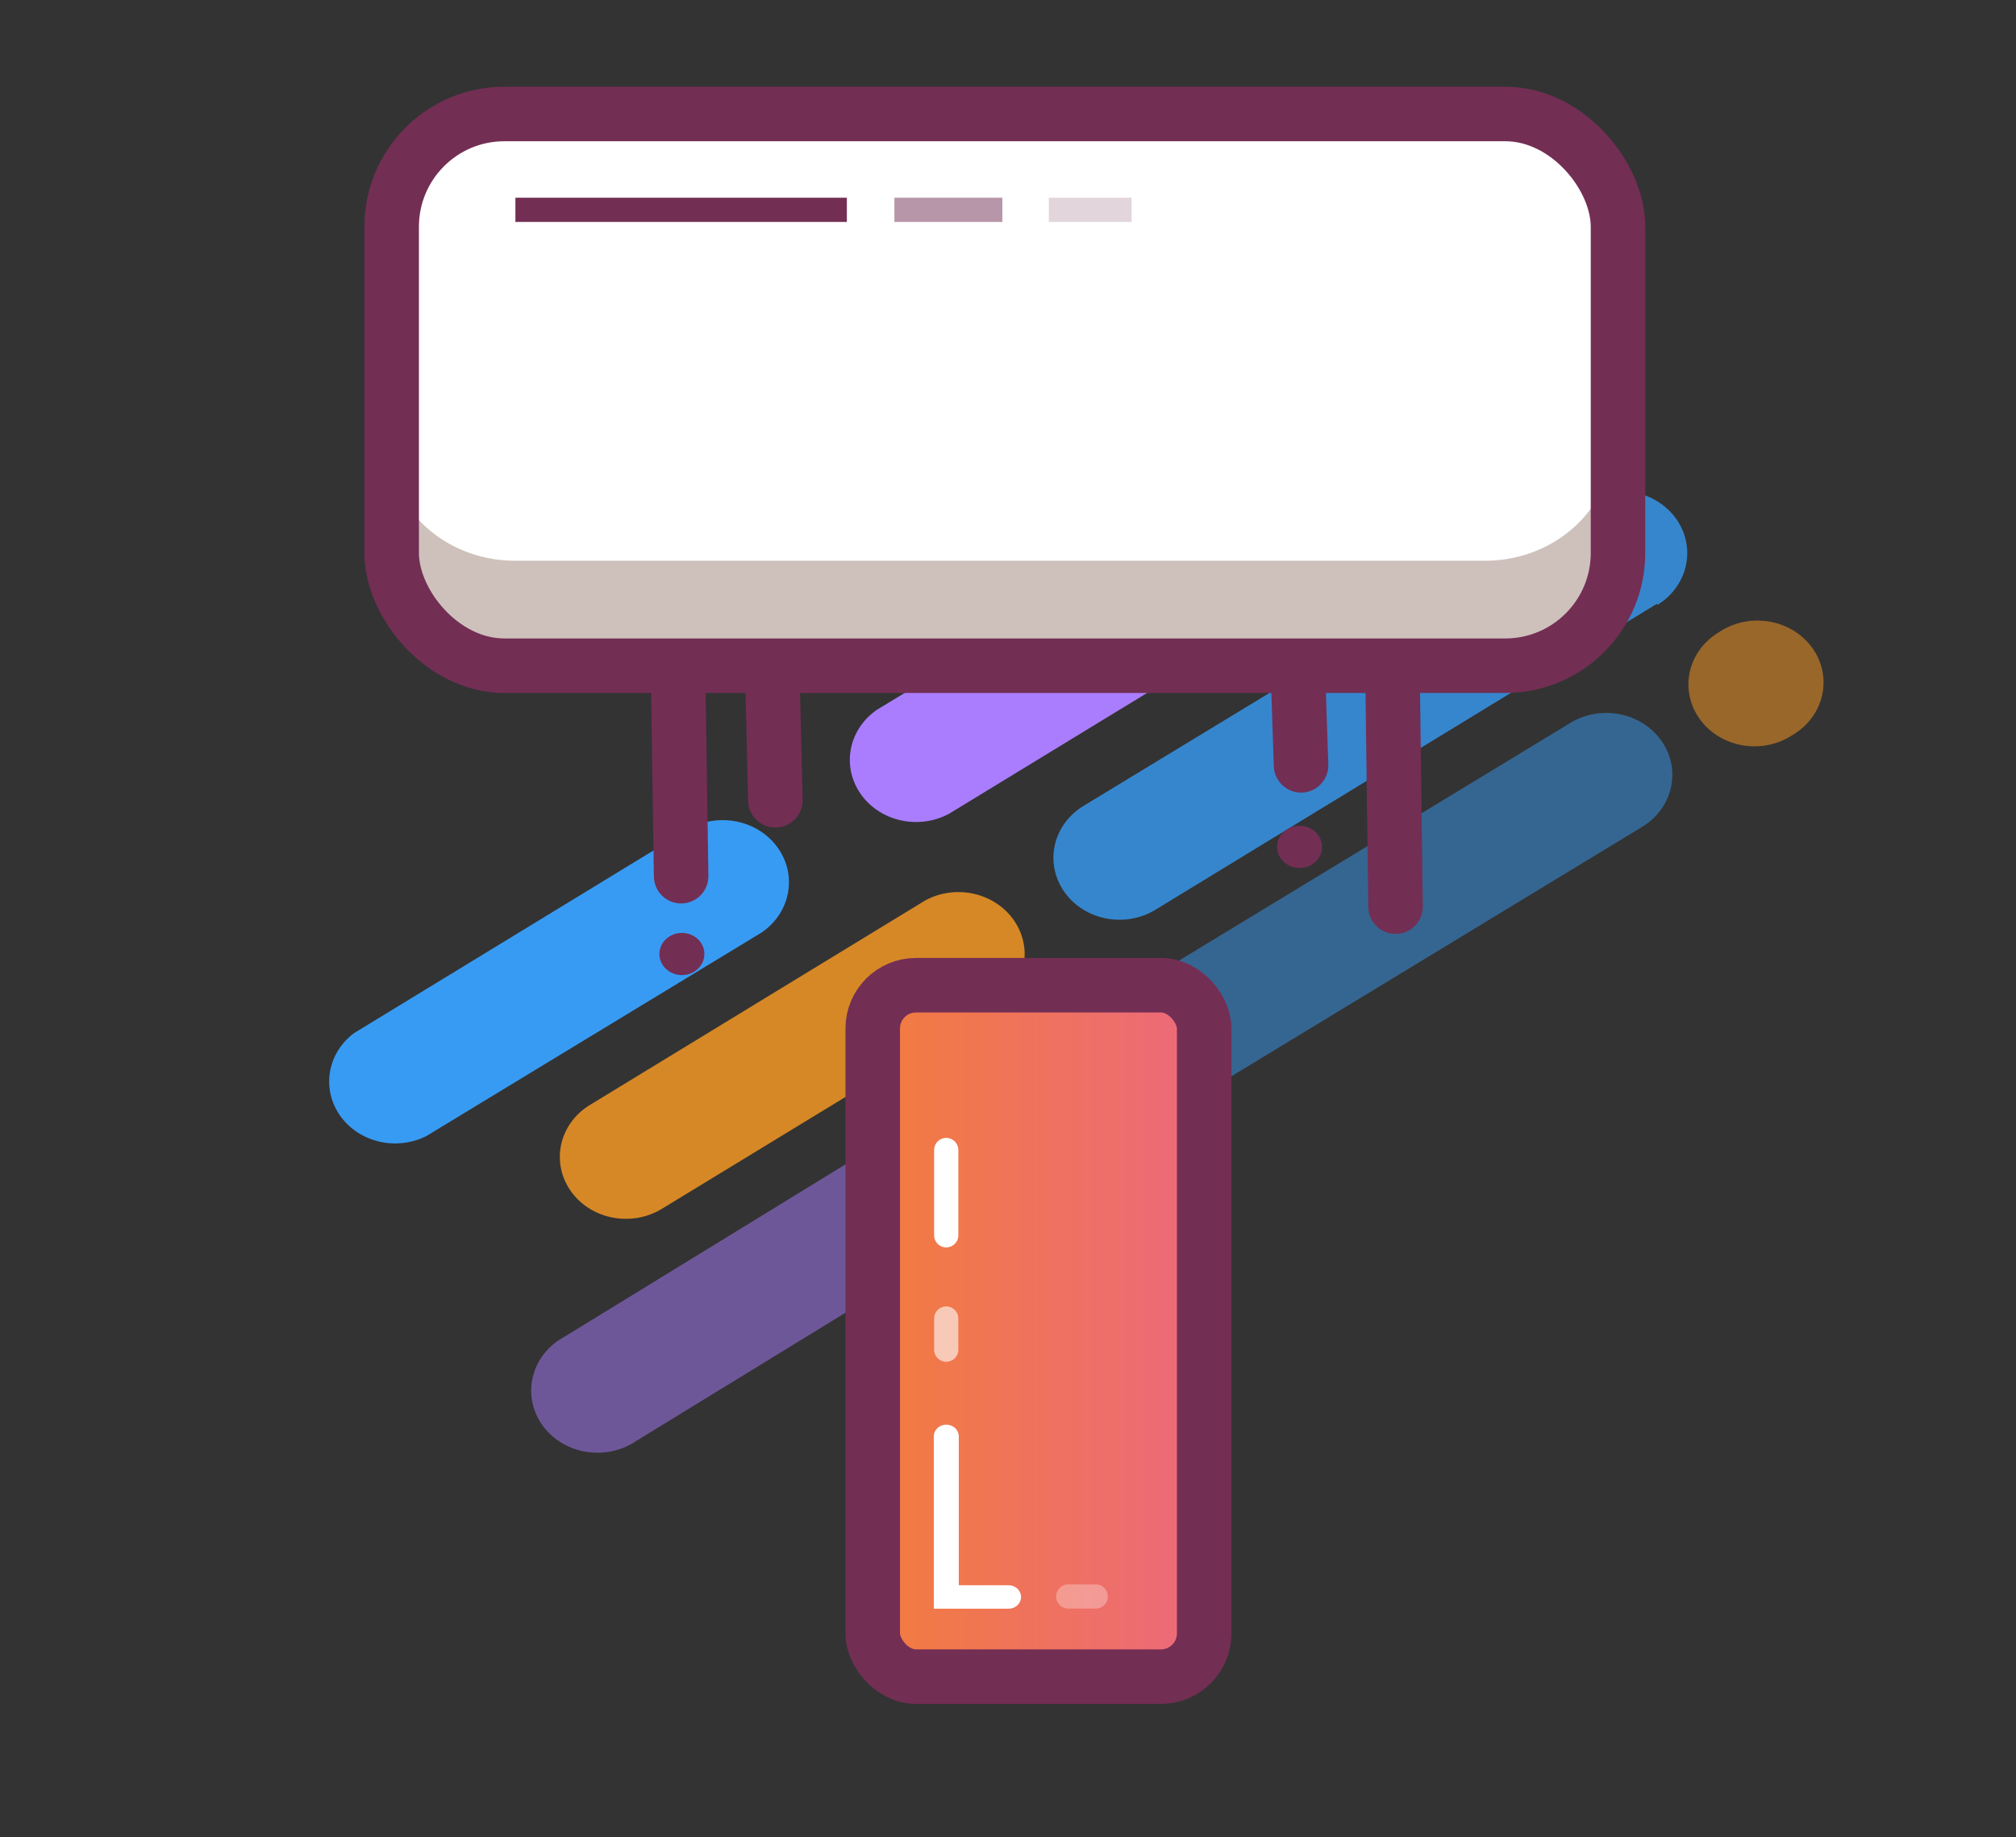 <?xml version="1.0" encoding="UTF-8" standalone="no"?>
<svg
   xmlns:dc="http://purl.org/dc/elements/1.1/"
   xmlns:cc="http://creativecommons.org/ns#"
   xmlns:rdf="http://www.w3.org/1999/02/22-rdf-syntax-ns#"
   xmlns:svg="http://www.w3.org/2000/svg"
   xmlns="http://www.w3.org/2000/svg"
   xmlns:sodipodi="http://sodipodi.sourceforge.net/DTD/sodipodi-0.dtd"
   xmlns:inkscape="http://www.inkscape.org/namespaces/inkscape"
   viewBox="0 0 73.95 67.39"
   version="1.1"
   id="svg342"
   sodipodi:docname="slide4.svg"
   inkscape:version="1.0.1 (3bc2e813f5, 2020-09-07)">
  <rect x="0" y="0" width="73.95" height="67.39" fill="#333333" stroke="none"/>
  <sodipodi:namedview
     pagecolor="#ffffff"
     bordercolor="#666666"
     borderopacity="1"
     objecttolerance="10"
     gridtolerance="10"
     guidetolerance="10"
     inkscape:pageopacity="0"
     inkscape:pageshadow="2"
     inkscape:window-width="1165"
     inkscape:window-height="745"
     id="namedview344"
     showgrid="false"
     inkscape:zoom="5.1497275"
     inkscape:cx="45.212941"
     inkscape:cy="32.283665"
     inkscape:window-x="654"
     inkscape:window-y="62"
     inkscape:window-maximized="0"
     inkscape:current-layer="Layer_2"
     inkscape:document-rotation="0" />
  <defs
     id="defs282">
    <style
       id="style275">
			.cls-1,.cls-4,.cls-6{fill:#389bf3;}.cls-1,.cls-2{opacity:0.8;}.cls-2,.cls-5,.cls-8{fill:#ff9d23;}.cls-3,.cls-7{fill:#aa7dff;}.cls-19,.cls-6,.cls-7,.cls-8{opacity:0.5;}.cls-9{fill:#fff;}.cls-10{fill:#cec1bc;}.cls-11{fill:url(#lukaszadam_gradient);}.cls-12,.cls-14,.cls-15,.cls-16,.cls-17,.cls-18,.cls-19,.cls-20{fill:none;stroke-miterlimit:10;}.cls-12,.cls-17,.cls-18,.cls-19,.cls-20{stroke:#732e54;}.cls-12,.cls-14,.cls-15,.cls-16{stroke-linecap:round;}.cls-12,.cls-17{stroke-width:2px;}.cls-13{fill:#732e54;}.cls-14,.cls-15,.cls-16{stroke:#fff;}.cls-14{opacity:0.3;}.cls-16{opacity:0.6;}.cls-20{opacity:0.2;}
		</style>
    <linearGradient
       id="lukaszadam_gradient"
       x1="20.63"
       y1="56.42"
       x2="33.89"
       y2="56.42"
       gradientUnits="userSpaceOnUse"
       gradientTransform="matrix(0.917,0,0,0.86,13.125,0.512)">
      <stop
         offset="0.04"
         stop-color="#f27b40"
         id="stop277" />
      <stop
         offset="1"
         stop-color="#ec697d"
         id="stop279" />
    </linearGradient>
  </defs>
  <title
     id="title284">
		Asset 21
	</title>
  <g
     id="Layer_2"
     data-name="Layer 2">
    <path
       class="cls-1"
       d="M 60.788,22.142 42.385,33.37 a 2.422,2.271 0 1 1 -2.641,-3.809 L 58.147,18.385 a 2.422,2.271 0 0 1 2.641,3.809 z"
       id="path286"
       style="stroke-width:0.888" />
    <path
       class="cls-2"
       d="m 36.584,36.844 -12.305,7.497 a 2.422,2.271 0 1 1 -2.641,-3.809 l 12.305,-7.505 a 2.43,2.278 0 0 1 2.641,3.817 z"
       id="path288"
       style="stroke-width:0.888" />
    <path
       class="cls-3"
       d="M 53.209,18.628 34.816,29.848 A 2.43,2.278 0 0 1 32.175,26.031 L 50.568,14.854 a 2.422,2.271 0 1 1 2.641,3.809 z"
       id="path290"
       style="stroke-width:0.888" />
    <path
       class="cls-4"
       d="m 27.938,34.205 -12.305,7.471 a 2.421,2.27 0 0 1 -2.641,-3.783 l 12.305,-7.505 a 2.43,2.278 0 0 1 2.641,3.817 z"
       id="path292"
       style="stroke-width:0.888" />
    <path
       class="cls-5"
       d="m 58.086,18.745 -0.119,0.069 a 2.43,2.278 0 0 1 -2.641,-3.817 l 0.119,-0.069 a 2.43,2.278 0 0 1 2.641,3.817 z"
       id="path294"
       style="stroke-width:0.888" />
    <path
       class="cls-6"
       d="M 60.241,30.327 41.838,41.504 a 2.422,2.271 0 1 1 -2.641,-3.809 L 57.6,26.519 a 2.422,2.271 0 0 1 2.641,3.809 z"
       id="path296"
       style="stroke-width:0.888" />
    <path
       class="cls-7"
       d="M 35.649,45.312 23.344,52.852 A 2.43,2.278 0 1 1 20.703,49.035 L 32.981,41.504 a 2.422,2.271 0 0 1 2.641,3.809 z"
       id="path298"
       style="stroke-width:0.888" />
    <path
       class="cls-8"
       d="m 65.788,26.94 -0.11,0.069 a 2.422,2.271 0 1 1 -2.641,-3.809 l 0.11,-0.069 a 2.422,2.271 0 1 1 2.641,3.809 z"
       id="path300"
       style="stroke-width:0.888" />
    <rect
       class="cls-9"
       x="14.432"
       y="3.657"
       width="44.984"
       height="20.238"
       rx="4.135"
       id="rect302"
       style="stroke-width:0.888" />
    <path
       class="cls-10"
       d="m 59.177,16.166 v 3.49 A 4.695,4.402 0 0 1 54.483,24.058 H 18.888 a 4.695,4.402 0 0 1 -4.695,-4.402 v -3.49 a 4.695,4.402 0 0 0 4.695,4.402 h 35.595 a 4.695,4.402 0 0 0 4.695,-4.402 z"
       id="path304"
       style="stroke-width:0.888" />
    <rect
       class="cls-11"
       x="32.041"
       y="36.328"
       width="12.158"
       height="25.362"
       rx="1.586"
       id="rect306"
       style="fill:url(#lukaszadam_gradient);stroke-width:0.888" />
    <line
       class="cls-12"
       x1="24.875"
       y1="24.78"
       x2="24.985"
       y2="32.14"
       id="line308" />
    <line
       class="cls-12"
       x1="28.332"
       y1="24.78"
       x2="28.442"
       y2="29.354"
       id="line310" />
    <ellipse
       class="cls-13"
       cx="25.013"
       cy="34.994"
       id="circle312"
       rx="0.825"
       ry="0.774"
       style="stroke-width:0.888" />
    <line
       class="cls-12"
       x1="47.615"
       y1="24.78"
       x2="47.725"
       y2="28.073"
       id="line314" />
    <line
       class="cls-12"
       x1="51.081"
       y1="24.78"
       x2="51.191"
       y2="33.257"
       id="line316" />
    <ellipse
       class="cls-13"
       cx="47.67"
       cy="31.065"
       id="circle318"
       rx="0.825"
       ry="0.774"
       style="stroke-width:0.888" />
    <line
       class="cls-14"
       x1="39.184"
       y1="58.561"
       x2="40.192"
       y2="58.561"
       id="line320"
       style="stroke-width:0.888" />
    <polyline
       class="cls-15"
       points="23.54 60.67 23.54 67.52 26.03 67.52"
       id="polyline322"
       transform="matrix(0.917,0,0,0.86,13.125,0.512)" />
    <line
       class="cls-16"
       x1="34.709"
       y1="48.364"
       x2="34.709"
       y2="49.508"
       id="line324"
       style="stroke-width:0.888" />
    <line
       class="cls-15"
       x1="34.709"
       y1="42.183"
       x2="34.709"
       y2="45.312"
       id="line326"
       style="stroke-width:0.888" />
    <rect
       class="cls-17"
       x="14.367"
       y="4.181"
       width="44.984"
       height="20.238"
       rx="4.135"
       id="rect328" />
    <rect
       class="cls-17"
       x="32.013"
       y="36.139"
       width="12.158"
       height="25.362"
       rx="1.586"
       id="rect332" />
    <line
       class="cls-18"
       x1="18.906"
       y1="7.697"
       x2="31.064"
       y2="7.697"
       id="line334"
       style="stroke-width:0.888" />
    <line
       class="cls-19"
       x1="32.807"
       y1="7.697"
       x2="36.768"
       y2="7.697"
       id="line336"
       style="stroke-width:0.888" />
    <line
       class="cls-20"
       x1="38.473"
       y1="7.697"
       x2="41.508"
       y2="7.697"
       id="line338"
       style="stroke-width:0.888" />
  </g>
</svg>
